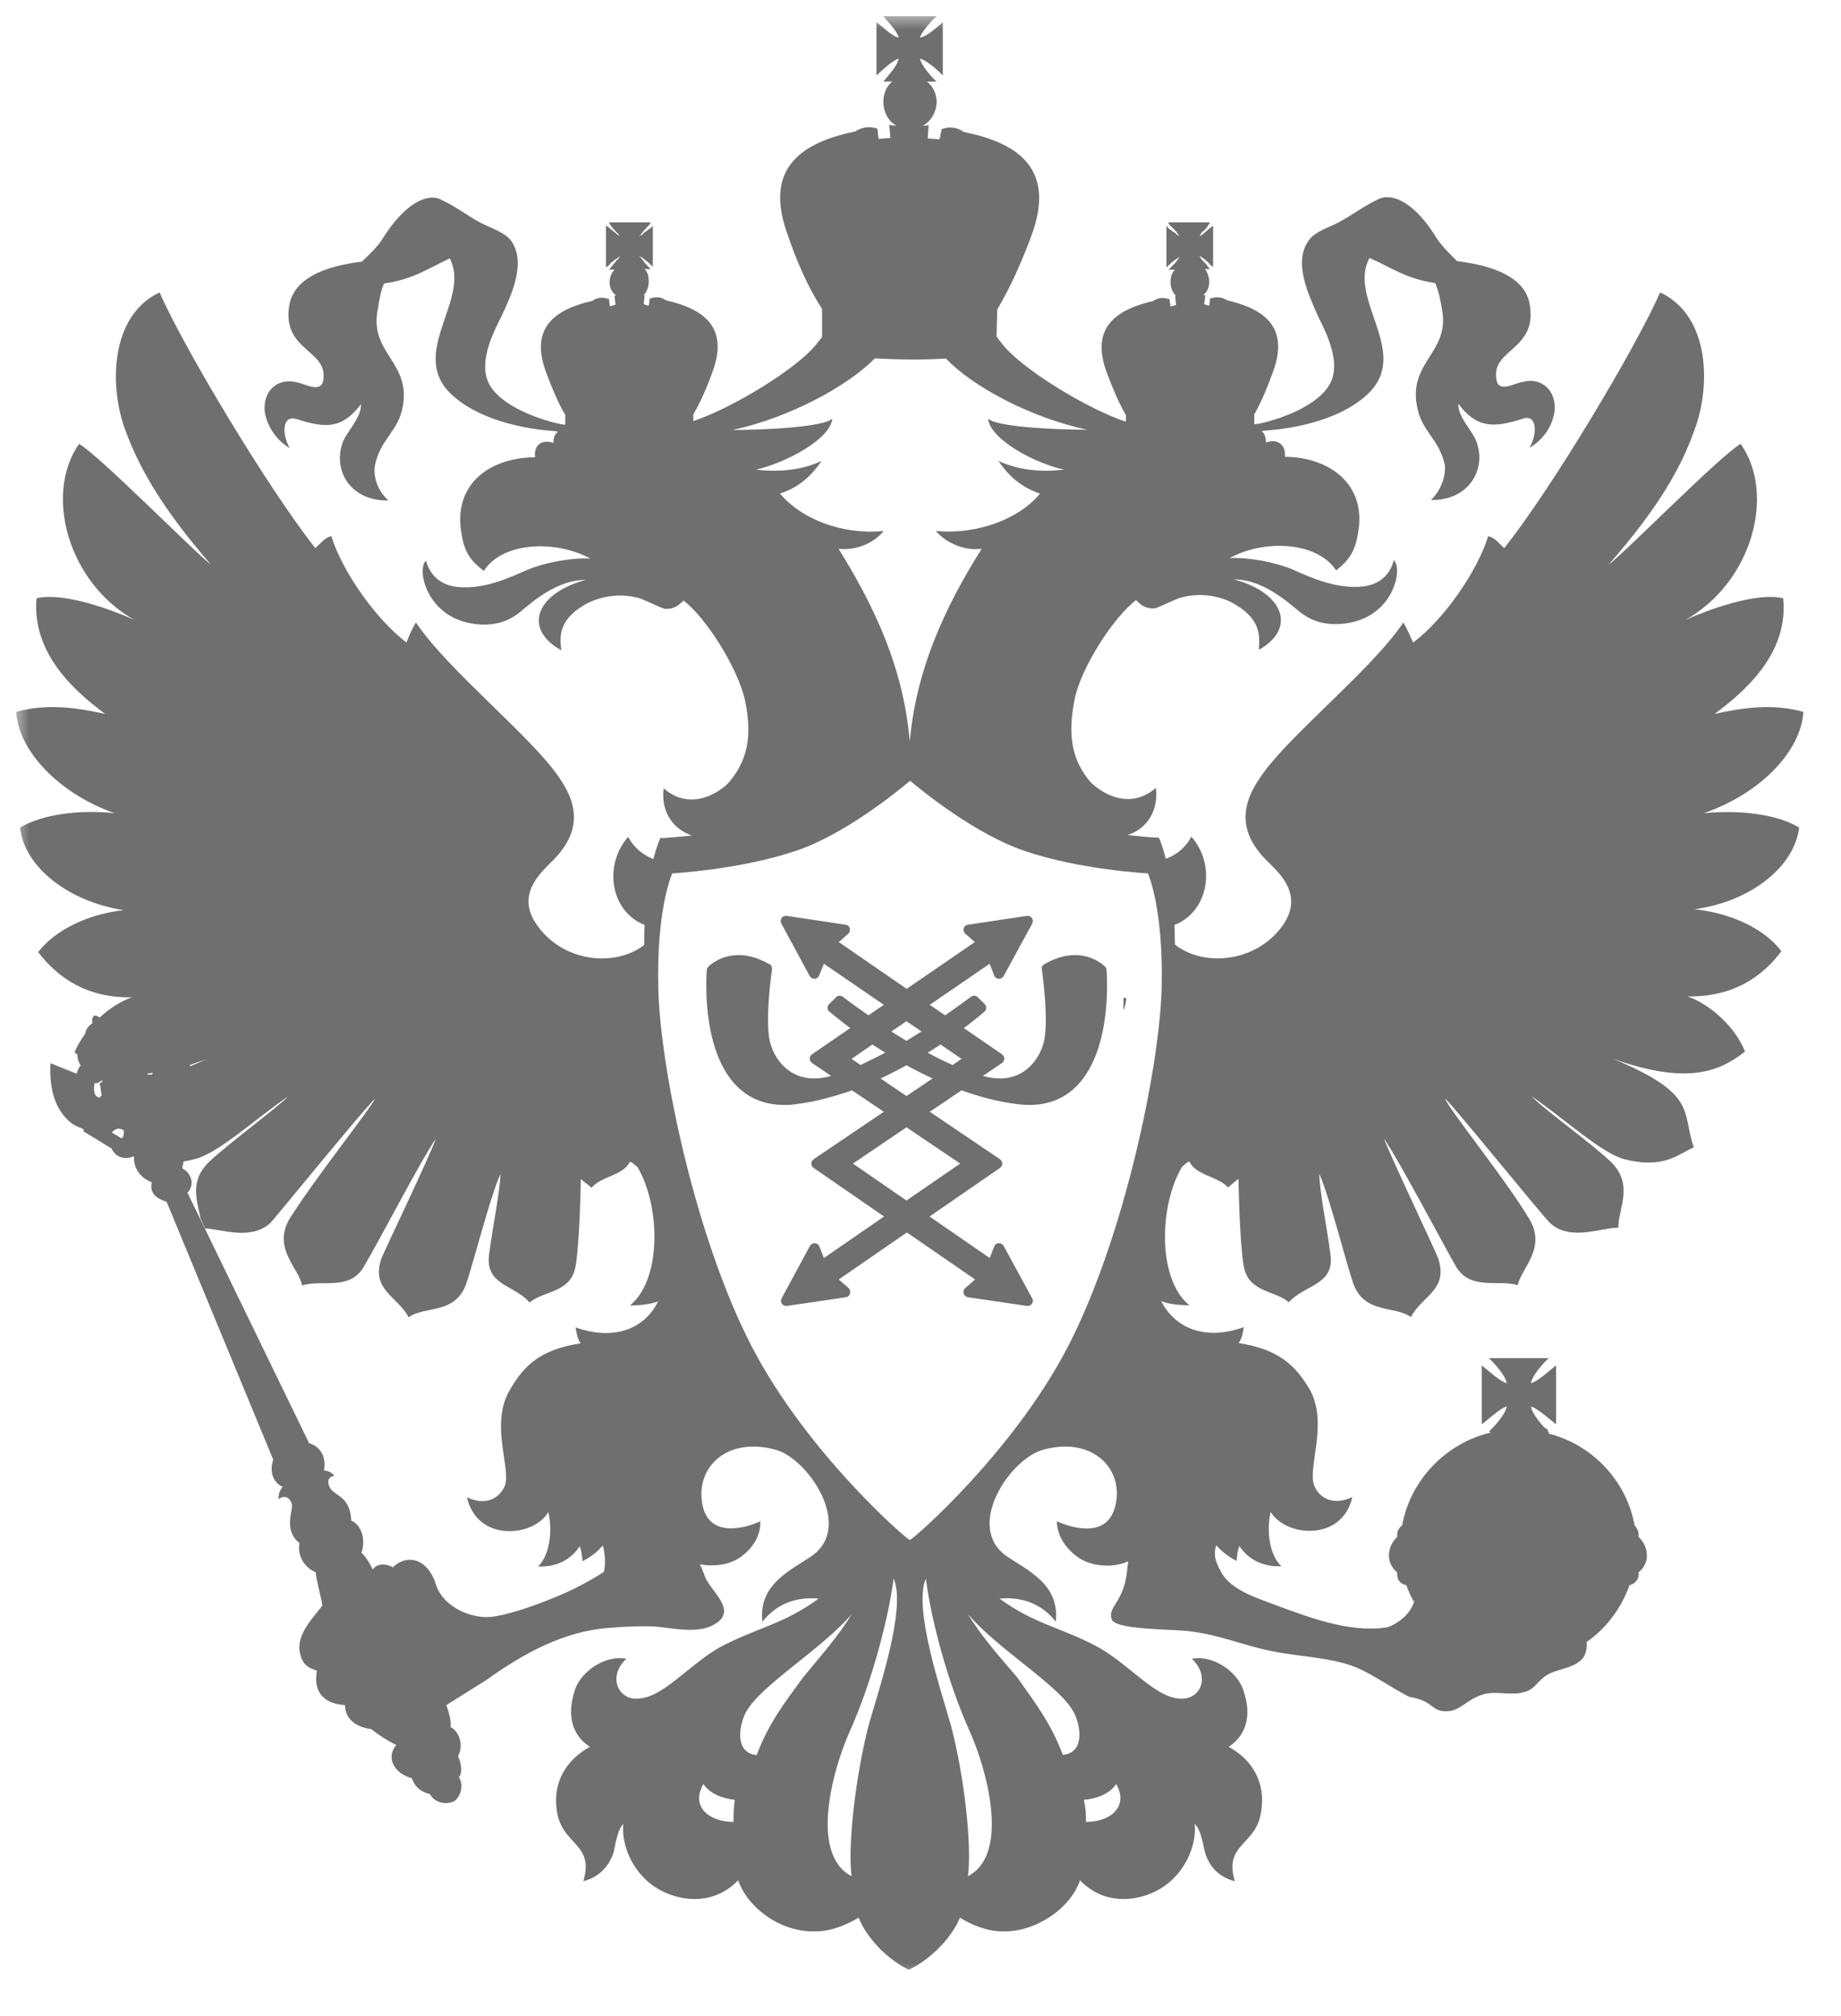 <svg width="158" height="173" viewBox="0 0 158 173" fill="none" xmlns="http://www.w3.org/2000/svg">
<g clip-path="url(#clip0_41_621)">
<mask id="mask0_41_621" style="mask-type:luminance" maskUnits="userSpaceOnUse" x="1" y="1" width="157" height="169">
<path d="M158 1.385H1.39V169.634H158V1.385Z" fill="white"/>
</mask>
<g mask="url(#mask0_41_621)">
<path d="M94.869 82.966C94.83 82.927 93.888 81.948 92.259 81.948C91.395 81.948 90.512 82.222 89.629 82.731C89.472 82.809 89.374 82.986 89.413 83.162C89.413 83.201 90.061 87.585 89.57 89.464C89.197 90.874 88 92.537 85.821 92.537C85.35 92.537 84.879 92.459 84.369 92.322H84.35L85.998 91.206C86.116 91.128 86.194 90.991 86.194 90.835C86.194 90.678 86.116 90.56 85.998 90.463L82.721 88.212C83.761 87.429 84.408 86.881 84.487 86.802C84.585 86.724 84.644 86.606 84.644 86.489C84.644 86.372 84.605 86.254 84.507 86.156L83.918 85.569C83.839 85.491 83.722 85.432 83.604 85.432C83.506 85.432 83.408 85.472 83.329 85.53C83.29 85.55 82.426 86.215 81.111 87.115L79.796 86.215L84.938 82.692L85.331 83.71C85.39 83.866 85.547 83.984 85.723 83.984C85.723 83.984 85.723 83.984 85.743 83.984C85.9 83.984 86.057 83.886 86.136 83.749L88.589 79.247C88.668 79.09 88.648 78.914 88.569 78.778C88.491 78.66 88.353 78.582 88.197 78.582C88.177 78.582 88.157 78.582 88.137 78.582L83.074 79.345C82.897 79.365 82.76 79.482 82.701 79.658C82.662 79.815 82.701 79.991 82.838 80.109L83.662 80.832L77.814 84.845L71.985 80.832L72.809 80.109C72.927 79.991 72.986 79.815 72.927 79.658C72.888 79.482 72.751 79.365 72.574 79.345L67.51 78.582C67.491 78.582 67.471 78.582 67.451 78.582C67.294 78.582 67.157 78.64 67.078 78.778C66.98 78.914 66.98 79.09 67.059 79.247L69.493 83.749C69.571 83.886 69.728 83.984 69.885 83.984C69.905 83.984 69.905 83.984 69.905 83.984C70.081 83.984 70.219 83.866 70.297 83.71L70.71 82.692L75.852 86.215L74.537 87.115C73.222 86.215 72.358 85.55 72.338 85.53C72.26 85.472 72.162 85.432 72.064 85.432C71.946 85.432 71.828 85.472 71.75 85.569L71.161 86.156C71.082 86.234 71.023 86.352 71.023 86.489C71.023 86.606 71.082 86.724 71.181 86.802C71.279 86.881 71.926 87.429 72.967 88.212L69.689 90.463C69.571 90.541 69.493 90.678 69.493 90.835C69.493 90.991 69.571 91.108 69.689 91.206L71.338 92.322C71.338 92.322 71.338 92.322 71.318 92.322C70.808 92.459 70.337 92.537 69.866 92.537C67.687 92.537 66.47 90.874 66.097 89.464C65.607 87.585 66.254 83.201 66.254 83.162C66.274 82.986 66.195 82.809 66.038 82.731C65.135 82.222 64.252 81.948 63.408 81.948C61.76 81.948 60.818 82.907 60.778 82.966C60.7 83.025 60.661 83.142 60.661 83.221C60.641 83.494 60.131 89.816 63.075 93.027C64.154 94.201 65.587 94.808 67.294 94.808C67.589 94.808 67.922 94.808 68.237 94.749C69.905 94.553 71.534 94.103 73.124 93.555L75.852 95.395L69.826 99.466C69.708 99.564 69.63 99.681 69.63 99.838C69.63 99.975 69.689 100.112 69.826 100.21L75.871 104.379L70.71 107.941L70.317 106.943C70.258 106.786 70.101 106.688 69.924 106.669C69.924 106.669 69.924 106.669 69.905 106.669C69.748 106.669 69.591 106.767 69.512 106.904L67.078 111.406C67 111.543 67.02 111.738 67.098 111.856C67.177 111.973 67.314 112.051 67.471 112.051C67.491 112.051 67.51 112.051 67.53 112.051L72.594 111.308C72.77 111.288 72.907 111.151 72.947 110.995C73.006 110.818 72.947 110.642 72.829 110.525L71.985 109.781L77.834 105.749L83.682 109.781L82.838 110.525C82.701 110.642 82.662 110.818 82.701 110.995C82.74 111.151 82.897 111.268 83.074 111.308L88.137 112.051C88.157 112.051 88.177 112.051 88.197 112.051C88.334 112.051 88.471 111.993 88.569 111.856C88.668 111.719 88.668 111.543 88.589 111.406L86.136 106.904C86.057 106.767 85.919 106.669 85.743 106.669H85.723C85.527 106.669 85.39 106.786 85.331 106.943L84.938 107.941L79.777 104.379L85.821 100.21C85.939 100.132 86.018 99.994 86.018 99.838C86.018 99.681 85.939 99.564 85.821 99.466L79.796 95.395L82.524 93.555C84.094 94.123 85.723 94.553 87.392 94.749C87.725 94.788 88.039 94.808 88.334 94.808C90.061 94.808 91.474 94.201 92.553 93.027C95.497 89.816 94.987 83.494 94.967 83.221C94.967 83.142 94.928 83.044 94.869 82.966ZM77.794 87.624L79.09 88.505C78.677 88.76 78.246 89.034 77.794 89.308C77.343 89.034 76.911 88.779 76.499 88.505L77.794 87.624ZM73.084 90.854L74.87 89.621C75.224 89.836 75.576 90.071 75.969 90.326C75.263 90.697 74.556 91.05 73.85 91.382L73.084 90.854ZM82.407 99.838L77.794 103.009L73.202 99.838L77.794 96.726L82.407 99.838ZM77.794 94.044L75.576 92.537C76.362 92.165 77.088 91.793 77.794 91.402C78.501 91.793 79.247 92.165 80.032 92.537L77.794 94.044ZM81.759 91.382C81.052 91.069 80.326 90.717 79.62 90.326C80.012 90.091 80.365 89.856 80.719 89.621L82.524 90.854L81.759 91.382Z" fill="#706F6F"/>
<path d="M96.42 86.684C96.596 86.331 96.674 85.665 96.674 85.665L96.42 85.587V86.684Z" fill="#706F6F"/>
<path d="M154.412 71.006C152.528 69.871 149.408 69.479 146.228 69.773C151.194 68.05 154.589 64.371 154.766 61.082C152.175 60.339 149.486 60.73 147.151 61.259C149.564 59.458 153.529 56.169 153.038 51.335C150.703 50.767 146.425 52.392 144.639 53.194C150.369 49.984 152.43 42.39 149.388 38.084C147.582 39.141 139.398 47.479 138.064 48.438C142.303 43.603 144.285 40.139 145.423 36.89C146.778 33.347 146.876 27.162 142.48 25.087C140.399 29.824 133.138 41.979 129.095 47.029C128.644 46.637 128.29 46.109 127.721 46.011C126.76 49.084 123.894 53.175 121.284 55.132C121.146 54.877 120.891 54.173 120.44 53.41C117.673 57.539 110.49 63.196 108.174 66.68C106.368 69.264 106.368 71.593 108.881 74C109.901 75.018 111.824 76.799 110.156 79.305C107.88 82.612 103.307 83.004 100.834 81.047C100.834 80.46 100.814 79.892 100.795 79.363C103.719 78.228 104.406 74.255 102.247 71.789C101.776 72.689 100.991 73.355 100.049 73.687C99.794 72.65 99.578 72.161 99.558 72.102L99.44 71.867H99.185C99.166 71.867 98.204 71.808 96.771 71.652C98.4 71.123 99.44 69.616 99.205 67.6C96.693 69.753 94.181 67.698 93.611 67.13C92.041 65.291 91.59 63.216 92.218 60.045C92.748 57.285 95.614 52.901 97.498 51.492C97.772 51.746 98.204 52.275 99.126 52.196C99.656 52.02 100.54 51.57 101.207 51.315C103.11 50.748 104.955 51.178 106.133 51.942C108.291 53.253 108.095 54.702 108.037 55.758C111.314 53.919 110.176 50.846 105.878 49.71C108.822 49.71 111.236 52.392 111.863 52.725C113.493 53.919 115.828 53.645 117.182 52.999C119.793 51.765 120.322 48.692 119.616 48.066C119.361 49.163 118.517 50.141 117.005 50.317C114.768 50.572 112.609 49.613 110.902 48.849C109.45 48.242 107.114 47.792 105.524 47.89C108.468 46.266 113.041 46.441 114.67 48.947C115.651 48.164 116.26 47.46 116.534 45.835C117.378 41.45 113.944 39.2 110.274 39.2C110.372 38.143 109.626 37.614 108.645 37.966C108.645 37.516 108.527 37.164 108.272 36.988C108.351 36.988 108.468 36.949 108.547 36.949C112.236 36.694 115.73 35.559 117.614 33.582C120.911 30.059 115.651 25.596 117.536 22.132C119.341 22.915 120.675 23.933 123.168 24.285C123.423 24.814 123.659 25.87 123.737 26.438C124.542 30.353 120.675 30.999 121.677 35.168C122.108 37.066 123.541 37.712 124.012 39.963C124.012 39.963 124.188 41.529 122.815 42.899C125.994 42.977 127.662 40.296 126.681 37.81C126.249 36.792 125.15 35.833 125.15 34.639C126.779 36.792 128.231 36.714 130.743 35.911C131.882 35.559 131.98 37.145 131.274 38.417C133 37.399 133.432 35.735 133.432 34.992C133.432 33.23 132.058 32.408 130.743 32.76C129.998 32.838 128.506 33.856 128.408 32.408C128.094 29.902 132.058 30 131.254 25.968C130.822 23.952 128.565 22.837 125.052 22.406C124.699 22.054 123.816 21.212 123.344 20.507C121.421 17.317 119.42 16.475 118.222 17.121C116.809 17.826 116.083 18.433 114.925 19.059C114.003 19.548 113.022 19.803 112.413 20.507C110.882 22.406 112.334 25.342 113.12 27.143C113.649 28.2 114.925 30.607 114.356 32.408C113.728 34.561 110.176 35.911 108.017 36.362C107.88 36.362 107.781 36.401 107.644 36.401V35.559C108.272 34.463 108.802 33.152 109.234 31.958C110.686 28.082 108.527 26.516 105.328 25.773C104.916 25.518 104.484 25.42 103.954 25.596H103.856L103.778 26.242L103.346 26.105L103.444 25.322H103.248C103.621 25.068 103.778 24.618 103.778 24.187C103.778 23.717 103.601 23.346 103.424 23.091H103.856L103.679 22.915C103.601 22.739 103.425 22.563 103.15 22.289C103.071 22.21 102.973 22.034 102.973 21.936C103.052 22.015 103.15 22.112 103.326 22.191C103.503 22.367 103.758 22.543 103.856 22.719L104.111 22.895V19.353L103.856 19.568C103.778 19.646 103.503 19.822 103.326 20.018C103.15 20.194 103.071 20.194 102.973 20.273C102.973 20.194 103.052 20.096 103.15 19.92C103.425 19.744 103.601 19.49 103.679 19.353L103.856 19.079H100.245L100.422 19.353C100.598 19.47 100.814 19.744 100.991 19.92C101.069 20.096 101.168 20.194 101.246 20.273C101.148 20.194 100.991 20.194 100.893 20.018C100.579 19.842 100.422 19.666 100.245 19.568L100.108 19.353V22.954L100.284 22.778C100.461 22.602 100.638 22.426 100.932 22.249C101.03 22.171 101.187 22.073 101.285 21.995C101.187 22.073 101.109 22.249 101.03 22.347C100.853 22.621 100.618 22.778 100.461 22.974L100.284 23.15H100.853C100.54 23.404 100.461 23.776 100.461 24.246C100.461 24.677 100.638 25.127 100.932 25.381H100.853L100.932 26.164L100.461 26.301L100.363 25.655H100.284C99.754 25.479 99.323 25.577 98.969 25.831C95.712 26.575 93.553 28.16 95.005 32.016C95.456 33.21 95.986 34.522 96.634 35.618V36.185C93.376 35.129 87.508 31.566 85.938 29.413C85.761 29.198 85.624 29.022 85.545 28.885H85.526L85.585 26.555C86.723 24.657 87.744 22.328 88.528 20.194C90.589 14.616 87.547 12.287 82.719 11.328C82.229 10.975 81.62 10.799 80.816 11.073L80.639 11.954L79.618 11.876L79.697 10.741C79.56 10.78 79.383 10.78 79.206 10.78C79.893 10.427 80.384 9.586 80.384 8.725C80.384 8.098 80.07 7.354 79.54 7.002H80.384C79.893 6.571 79.108 5.652 78.951 5.025C79.56 5.201 80.482 6.023 80.914 6.474V1.913C80.482 2.265 79.56 3.146 78.951 3.225C79.108 2.716 79.893 1.835 80.384 1.385H75.811C76.164 1.835 77.047 2.716 77.126 3.225C76.596 3.146 75.713 2.265 75.222 1.913V6.474C75.713 6.023 76.576 5.201 77.126 5.025C77.047 5.632 76.164 6.552 75.811 7.002H76.596C76.066 7.354 75.811 8.098 75.811 8.725C75.811 9.586 76.243 10.447 76.949 10.78C76.773 10.78 76.596 10.78 76.321 10.701L76.419 11.837L75.399 11.915L75.301 11.034C74.516 10.78 73.907 10.956 73.377 11.289C68.589 12.267 65.547 14.577 67.608 20.155C68.314 22.289 69.335 24.637 70.551 26.516V28.924C70.473 29.002 70.375 29.178 70.198 29.354C68.667 31.508 62.76 35.07 59.502 36.127V35.559C60.15 34.463 60.699 33.152 61.131 31.958C62.583 28.082 60.424 26.516 57.166 25.773C56.794 25.518 56.381 25.42 55.852 25.596H55.773L55.675 26.242L55.243 26.105L55.322 25.322H55.243C55.498 25.068 55.675 24.618 55.675 24.187C55.675 23.717 55.597 23.346 55.322 23.091H55.852L55.675 22.915C55.498 22.739 55.322 22.563 55.145 22.289C55.066 22.21 54.929 22.034 54.831 21.936C54.929 22.015 55.145 22.112 55.224 22.191C55.479 22.367 55.655 22.543 55.852 22.719L56.028 22.895V19.353L55.852 19.568C55.675 19.646 55.498 19.822 55.224 20.018C55.145 20.194 54.929 20.194 54.831 20.273C54.929 20.194 55.047 20.096 55.145 19.92C55.322 19.744 55.498 19.49 55.675 19.353L55.852 19.079H52.24L52.417 19.353C52.496 19.47 52.731 19.744 52.908 19.92C53.084 20.096 53.163 20.194 53.163 20.273C53.104 20.175 53.006 20.175 52.849 19.999C52.633 19.822 52.358 19.646 52.28 19.548L52.005 19.333V22.934L52.28 22.758C52.358 22.582 52.633 22.406 52.849 22.23C53.026 22.152 53.104 22.054 53.182 21.975C53.182 22.054 53.104 22.23 52.927 22.328C52.751 22.602 52.515 22.758 52.437 22.954L52.26 23.13H52.731C52.515 23.385 52.319 23.757 52.319 24.226C52.319 24.657 52.496 25.107 52.908 25.362H52.731L52.829 26.145L52.339 26.282L52.26 25.636H52.162C51.632 25.459 51.2 25.557 50.847 25.812C47.589 26.555 45.43 28.141 46.883 31.997C47.334 33.191 47.864 34.502 48.511 35.598V36.44C48.374 36.44 48.257 36.401 48.158 36.401C46 35.951 42.388 34.6 41.78 32.447C41.211 30.646 42.486 28.239 43.016 27.182C43.86 25.381 45.273 22.445 43.782 20.547C43.114 19.842 42.153 19.587 41.211 19.098C40.073 18.491 39.366 17.865 37.914 17.16C36.756 16.515 34.793 17.337 32.791 20.547C32.36 21.251 31.437 22.073 31.064 22.445C27.59 22.876 25.353 23.972 24.863 26.008C24.058 30.04 28.022 29.961 27.767 32.447C27.669 33.895 26.138 32.878 25.432 32.799C24.058 32.447 22.704 33.269 22.704 35.031C22.704 35.774 23.194 37.438 24.863 38.456C24.156 37.184 24.235 35.598 25.432 35.951C27.944 36.753 29.337 36.831 30.986 34.678C30.986 35.853 29.926 36.831 29.455 37.849C28.474 40.355 30.103 43.017 33.321 42.938C31.869 41.568 32.163 40.002 32.163 40.002C32.615 37.751 34.028 37.105 34.499 35.207C35.48 31.038 31.594 30.392 32.438 26.477C32.517 25.91 32.693 24.853 32.968 24.324C35.48 23.972 36.854 22.974 38.601 22.171C40.406 25.636 35.205 30.098 38.522 33.621C40.426 35.598 43.939 36.733 47.589 36.988C47.667 36.988 47.786 37.027 47.884 37.047C47.628 37.223 47.491 37.556 47.491 38.006C46.529 37.654 45.783 38.182 45.921 39.239C42.133 39.239 38.797 41.49 39.621 45.874C39.876 47.499 40.504 48.203 41.525 48.986C43.114 46.481 47.687 46.305 50.67 47.929C49.041 47.831 46.706 48.282 45.273 48.888C43.585 49.632 41.446 50.611 39.209 50.356C37.659 50.18 36.873 49.221 36.559 48.105C35.853 48.732 36.383 51.785 39.013 53.038C40.328 53.684 42.663 53.958 44.292 52.764C44.92 52.411 47.334 49.75 50.297 49.75C46.019 50.885 44.822 53.958 48.178 55.797C48.041 54.741 47.884 53.292 50.023 51.981C51.22 51.237 53.104 50.787 54.968 51.354C55.616 51.609 56.499 52.059 57.029 52.235C57.952 52.314 58.383 51.785 58.658 51.531C60.562 52.94 63.329 57.324 63.938 60.084C64.605 63.255 64.114 65.31 62.525 67.169C61.995 67.737 59.443 69.792 56.951 67.639C56.715 69.655 57.755 71.143 59.384 71.691C57.932 71.847 56.951 71.906 56.931 71.906H56.676L56.578 72.141C56.558 72.18 56.342 72.689 56.068 73.707C55.165 73.355 54.38 72.709 53.909 71.808C51.75 74.275 52.417 78.228 55.322 79.363C55.302 79.911 55.282 80.479 55.282 81.086C52.79 83.004 48.276 82.593 46.039 79.305C44.312 76.799 46.294 74.999 47.275 74C49.787 71.593 49.787 69.264 47.962 66.68C45.627 63.216 38.463 57.539 35.696 53.41C35.245 54.154 34.989 54.858 34.891 55.132C32.301 53.175 29.396 49.084 28.434 46.011C27.904 46.09 27.512 46.637 27.061 47.029C23.057 41.979 15.756 29.824 13.695 25.087C9.339 27.162 9.417 33.347 10.752 36.89C11.929 40.139 13.911 43.603 18.092 48.438C16.777 47.46 8.593 39.141 6.787 38.084C3.765 42.39 5.826 49.984 11.537 53.194C9.79 52.392 5.472 50.767 3.137 51.335C2.705 56.169 6.611 59.458 9.025 61.259C6.669 60.73 3.981 60.339 1.39 61.082C1.567 64.371 5.001 68.07 9.829 69.773C6.748 69.46 3.627 69.871 1.724 71.006C2.077 74.431 5.963 77.387 10.614 78.091C7.494 78.444 4.727 79.814 3.274 81.692C4.982 83.924 7.494 85.646 11.321 85.568C10.438 85.881 9.417 86.488 8.554 87.31C8.455 87.232 8.279 87.134 8.122 87.134C7.926 87.212 7.867 87.486 7.926 87.662C7.926 87.662 7.926 87.662 7.926 87.799C7.553 88.054 7.356 88.367 7.317 88.68C6.964 89.189 6.591 89.776 6.395 90.305C6.493 90.344 6.571 90.442 6.65 90.481C6.63 90.755 6.709 91.088 6.925 91.42C6.748 91.597 6.669 91.851 6.571 92.125L4.334 91.225C4.216 93.26 4.668 94.924 5.688 95.961C6.493 96.881 7.415 96.744 7.141 97.058L9.574 98.545C10.006 99.465 10.889 99.465 11.497 99.211C11.497 99.211 11.497 99.289 11.497 99.387C11.497 100.346 12.165 101.129 13.028 101.442C12.852 102.244 13.205 102.753 14.304 103.125L23.45 125.243C23.096 126.299 23.45 127.219 24.254 127.572C24.058 127.826 23.901 128.1 23.901 128.629C24.254 128.374 24.784 128.277 25.039 129.02C25.216 129.548 24.254 131.251 25.706 132.406C25.51 133.424 26.06 134.461 27.1 134.911C27.1 135.44 27.59 137.143 27.669 137.75C27.021 138.67 25.51 140.079 25.706 141.625C25.883 142.721 26.315 143.074 27.198 143.347C26.845 145.325 27.944 146.205 29.612 146.303C29.612 147.751 30.966 148.26 31.849 148.358C32.693 148.985 33.047 149.239 34.008 149.729C33.125 150.766 33.753 152.136 35.362 152.586C35.539 153.193 35.99 153.721 36.893 153.937C37.423 154.817 38.385 154.817 38.954 154.563C39.307 154.387 39.935 153.369 39.386 152.488C39.739 152.058 39.562 151.216 39.307 150.688C39.837 149.729 39.386 148.534 38.66 148.182C38.758 147.654 38.483 146.812 38.306 146.303C39.582 145.501 41.172 144.502 41.74 144.15C44.861 141.919 48.394 139.922 52.398 139.668C53.418 139.57 55.302 139.492 56.362 139.57C57.991 139.746 60.228 140.235 61.543 139.218C61.955 138.963 62.21 138.513 62.132 138.082C61.955 137.065 60.856 136.184 60.503 135.283C60.405 135.01 60.248 134.599 60.071 134.227C61.209 134.422 62.269 134.266 62.917 133.952C63.623 133.698 65.331 132.426 65.252 130.527C63.879 131.173 60.581 132.054 60.228 128.727C59.875 125.791 62.466 123.285 66.528 124.381C69.295 125.086 73.338 130.958 69.648 133.522C67.843 134.755 65.076 135.93 65.429 139.139C66.607 137.691 68.196 136.986 70.257 137.162C67.235 139.394 64.899 139.668 61.72 141.371C58.953 142.995 56.892 145.677 54.713 145.755C53.045 145.833 52.123 143.856 53.752 142.33C52.123 141.977 49.964 143.25 49.355 144.953C48.57 147.282 49.179 148.946 50.631 149.885C48.669 150.942 47.197 152.997 47.903 155.933C48.57 158.341 50.985 158.341 50.062 161.414C51.416 161.061 52.299 160.141 52.692 158.83C52.869 157.91 53.045 156.951 53.496 156.501C53.3 158.341 54.36 161.061 56.892 162.294C58.599 163.136 61.288 163.468 63.349 161.335C64.192 163.743 67.038 165.818 70.002 165.719C71.356 165.719 72.691 165.132 73.691 164.545C74.398 166.326 76.204 168.147 77.989 169.008C79.834 168.147 81.64 166.326 82.386 164.545C83.367 165.152 84.721 165.719 86.036 165.719C88.882 165.798 91.885 163.743 92.689 161.335C94.75 163.468 97.439 163.136 99.146 162.294C101.658 161.061 102.718 158.341 102.541 156.501C103.012 156.951 103.189 157.91 103.385 158.83C103.739 160.141 104.602 161.061 105.976 161.414C105.053 158.341 107.526 158.341 108.135 155.933C108.841 152.997 107.389 150.922 105.446 149.885C106.859 148.965 107.526 147.301 106.682 144.953C106.074 143.25 103.915 141.977 102.286 142.33C103.915 143.856 103.032 145.833 101.324 145.755C99.166 145.677 97.105 142.976 94.318 141.371C91.158 139.648 88.823 139.394 85.781 137.162C87.842 136.986 89.47 137.691 90.609 139.139C90.962 135.93 88.195 134.755 86.389 133.522C82.739 130.958 86.743 125.086 89.569 124.381C93.572 123.285 96.222 125.791 95.81 128.727C95.378 132.074 92.159 131.193 90.707 130.527C90.707 132.406 92.415 133.679 93.121 133.952C93.945 134.344 95.476 134.559 96.83 133.972C96.791 134.305 96.732 134.657 96.732 134.755C96.457 137.613 94.926 137.867 95.456 139.042C96.202 139.922 101.128 139.746 102.463 140.02C104.798 140.333 106.78 141.194 109.018 141.645C111.53 142.173 114.199 142.173 116.456 143.093C117.908 143.719 119.537 144.894 120.95 145.598C123.109 145.951 122.756 146.832 124.13 146.832C125.366 146.832 125.837 145.775 127.427 145.344C128.526 145.089 129.762 145.52 130.861 145.168C131.666 144.992 132.019 144.17 132.765 143.719C133.648 143.191 134.884 143.191 135.709 142.428C136.141 142.036 136.239 141.293 136.16 140.764L136.18 140.881C137.868 139.707 139.143 137.984 139.85 136.008C140.282 135.93 140.635 135.538 140.635 135.088C140.635 135.01 140.635 134.911 140.635 134.911C141.067 134.559 141.341 134.031 141.341 133.502C141.341 132.837 141.086 132.309 140.635 131.878C140.635 131.878 140.635 131.78 140.635 131.702C140.635 131.349 140.458 131.095 140.282 130.86C139.575 127.043 136.67 123.97 132.922 123.011C132.922 122.914 132.922 122.914 132.922 122.835H132.843C132.843 122.659 132.765 122.561 132.628 122.561C132.098 122.033 131.47 121.211 131.391 120.682C132 120.858 133.02 121.817 133.55 122.209V117.159C133.02 117.551 132.019 118.51 131.391 118.686C131.47 118.059 132.431 116.963 132.922 116.532H127.78C128.251 116.963 129.232 118.059 129.311 118.686C128.702 118.51 127.682 117.551 127.172 117.159V122.209C127.702 121.817 128.702 120.858 129.311 120.682C129.232 121.308 128.251 122.404 127.78 122.835L127.957 122.914C124.13 123.794 121.048 126.965 120.342 130.86C120.087 131.075 119.91 131.349 119.91 131.702C119.91 131.78 119.91 131.878 119.91 131.878C119.459 132.309 119.203 132.837 119.203 133.502C119.203 134.011 119.459 134.559 119.91 134.911C119.91 134.911 119.91 134.99 119.91 135.088C119.91 135.655 120.264 135.93 120.695 136.008C120.872 136.497 121.088 136.986 121.323 137.417C121.323 137.378 121.323 137.378 121.382 137.319C121.068 138.767 119.302 139.648 118.909 139.648C115.769 140.098 112.295 138.767 109.135 137.593C107.742 137.065 105.838 136.458 104.916 135.088C104.347 134.09 104.092 133.463 104.386 132.582C104.739 133.013 105.309 133.502 106.113 133.933C106.192 133.502 106.192 133.013 106.368 132.661C107.173 133.855 108.449 134.461 109.979 134.383C109.057 133.6 108.625 131.526 109.057 129.725C110.333 131.878 115.18 132.309 116.063 128.453C114.258 129.294 113.1 128.374 112.766 127.396C112.236 125.849 114.003 122.111 112.413 119.234C111.138 117.081 109.685 115.769 106.309 115.241C106.565 114.83 106.663 114.478 106.741 113.871C103.621 115.006 100.932 114.125 99.656 111.639C100.284 111.894 101.187 111.992 102.07 111.992C99.303 109.741 99.48 103.38 101.462 100.091C101.717 99.915 101.815 99.739 102.07 99.661C102.679 100.894 104.484 100.894 105.407 101.892C105.76 101.54 105.936 101.442 106.29 101.148C106.29 101.148 106.368 106.374 106.722 108.527C107.075 110.935 109.41 110.68 110.608 111.737C112.021 110.191 114.572 110.269 114.179 107.607C113.826 104.945 113.296 102.518 113.218 100.718C114.003 102.342 115.553 108.449 116.162 110.191C117.163 112.775 119.674 111.992 121.088 113.009C122.01 111.209 124.345 110.68 123.423 107.96C123.168 107.255 119.341 99.23 118.772 97.684C120.126 99.661 123.835 106.726 124.974 108.703C126.249 110.758 128.585 109.76 130.253 110.269C130.567 108.782 132.824 107.059 131.175 104.475C129.115 101.05 124.267 95.081 124.012 94.239C124.974 95.159 132.49 104.475 133.079 104.984C134.826 106.511 137.377 105.337 138.888 105.337C138.888 103.634 140.242 101.696 138.28 99.719C136.474 97.997 132.333 95.061 131.45 94.063C134.217 95.961 137.475 98.976 139.418 99.465C142.853 100.346 144.089 98.976 145.365 98.447C144.305 95.335 145.718 93.887 138.456 90.853C144.737 93.084 147.524 91.988 149.761 90.226C148.878 87.995 146.64 86.116 144.815 85.49C148.662 85.568 151.213 83.865 152.882 81.614C151.468 79.735 148.662 78.365 145.443 78.013C150.193 77.367 153.98 74.431 154.412 71.006ZM8.73 94.004C8.652 94.004 8.652 94.082 8.554 94.18C8.024 94.102 8.024 93.476 8.122 92.947C8.377 92.947 8.554 92.869 8.73 92.693L8.809 92.79L8.554 92.967C8.652 93.299 8.652 93.652 8.73 94.004ZM10.457 97.684L9.594 97.175C9.947 96.764 10.281 96.764 10.634 96.999C10.634 97.253 10.634 97.508 10.457 97.684ZM13.048 92.203C12.93 92.203 12.812 92.203 12.695 92.203C12.675 92.184 12.655 92.145 12.636 92.125C12.793 92.086 12.969 92.086 13.107 92.047C13.107 92.086 13.068 92.145 13.048 92.203ZM62.956 156.324C60.797 156.324 59.267 154.974 60.365 153.075C60.935 153.937 62.073 154.328 63.054 154.426C62.956 155.326 62.956 155.581 62.956 156.324ZM95.79 153.075C96.889 154.974 95.358 156.324 93.2 156.324C93.2 155.581 93.2 155.326 93.023 154.426C94.024 154.348 95.201 153.976 95.79 153.075ZM62.878 36.89C67.804 35.833 72.828 33.073 75.085 30.744C76.949 30.862 79.363 30.881 81.188 30.764C83.406 33.112 88.352 35.813 93.298 36.87C90.432 36.87 85.428 36.616 84.799 35.911C84.976 37.712 88.803 39.748 91.315 40.296C89.235 40.55 87.312 40.296 85.683 39.552C86.566 40.824 87.586 41.783 89.255 42.351C87.508 44.504 83.897 45.894 80.325 45.561C81.208 46.618 82.837 47.283 84.25 47.088C81.031 52.196 78.657 57.442 78.088 63.51H78.068V63.529C77.538 57.442 75.163 52.196 71.964 47.088C73.416 47.264 75.006 46.618 75.831 45.561C72.22 45.913 68.746 44.504 66.94 42.351C68.628 41.783 69.629 40.824 70.512 39.552C68.922 40.296 66.94 40.55 64.879 40.296C67.391 39.728 71.258 37.712 71.434 35.911C70.748 36.636 65.743 36.89 62.878 36.89ZM17.719 90.892C17.267 91.088 16.718 91.323 16.306 91.499C16.306 91.46 16.306 91.42 16.306 91.381C16.738 91.205 17.287 91.048 17.719 90.892ZM49.395 113.89C49.493 114.497 49.572 114.849 49.827 115.26C46.431 115.789 44.999 117.1 43.762 119.253C42.035 122.15 43.841 125.888 43.35 127.415C42.997 128.374 41.878 129.314 40.073 128.472C40.956 132.348 45.783 131.897 47.059 129.744C47.491 131.545 47.059 133.62 46.176 134.403C47.687 134.481 48.963 133.874 49.748 132.68C49.925 133.033 49.925 133.522 50.003 133.952C50.847 133.522 51.377 133.033 51.73 132.602C51.868 133.033 52.025 134.05 51.828 134.872C51.181 135.303 50.454 135.714 49.316 136.301C47.511 137.182 44.214 138.454 42.33 138.709C40.779 138.963 38.09 138.082 37.403 135.93C36.775 133.874 35.068 133.209 33.714 134.481C33.361 134.227 32.399 134.031 31.987 134.677C31.987 134.677 31.555 133.698 31.025 133.228C31.378 132.171 31.104 130.899 30.142 130.468C30.063 128.394 28.788 128.394 28.336 127.689C28.081 127.258 28.081 126.711 28.69 126.632C28.434 126.241 27.885 126.163 27.806 126.163C27.983 125.282 27.708 124.185 26.531 123.833L16.09 102.342C16.757 101.638 16.404 100.62 15.658 100.267C15.658 100.267 15.658 100.189 15.658 100.091C15.717 99.915 15.737 99.798 15.756 99.661C16.031 99.621 16.384 99.543 16.679 99.465C18.739 98.976 21.958 95.961 24.745 94.063C23.764 95.081 19.721 98.017 17.915 99.719C16.227 101.383 16.934 103.047 17.209 104.554L17.601 105.395C19.132 105.494 21.428 106.413 23.136 105.004C23.665 104.475 31.202 95.159 32.203 94.258C31.81 95.1 27.061 101.07 24.902 104.495C23.312 107.079 25.648 108.782 25.922 110.289C27.63 109.76 29.965 110.778 31.202 108.723C32.399 106.746 36.049 99.68 37.403 97.703C36.873 99.25 33.007 107.275 32.733 107.979C31.81 110.7 34.145 111.228 35.068 113.029C36.481 112.011 39.013 112.814 39.994 110.21C40.602 108.468 42.153 102.362 42.958 100.737C42.859 102.538 42.33 104.965 41.976 107.627C41.623 110.308 44.135 110.21 45.45 111.757C46.725 110.7 49.061 110.954 49.414 108.547C49.768 106.394 49.846 101.168 49.846 101.168C50.199 101.481 50.376 101.559 50.769 101.912C51.632 100.894 53.457 100.894 54.066 99.68C54.34 99.759 54.419 99.935 54.694 100.111C56.676 103.399 56.833 109.76 54.066 112.011C54.87 112.011 55.871 111.913 56.48 111.659C55.263 114.145 52.535 115.025 49.395 113.89ZM68.903 143.954C67.274 146.186 65.998 147.81 64.938 150.59C63.035 150.413 63.408 148.084 64.016 146.91C65.292 144.581 70.473 141.547 73.083 138.513C71.925 140.451 70.316 142.212 68.903 143.954ZM74.535 148.084C73.476 152.195 72.73 158.262 73.083 160.983C69.433 159.084 71.493 151.764 72.906 148.613C74.869 144.228 76.243 138.865 76.694 135.44C77.832 138.043 75.301 145.305 74.535 148.084ZM83.073 160.983C83.426 158.262 82.719 152.195 81.62 148.084C80.855 145.305 78.343 138.043 79.462 135.44C79.893 138.865 81.267 144.209 83.249 148.613C84.662 151.764 86.723 159.084 83.073 160.983ZM92.139 146.89C92.768 148.084 93.121 150.394 91.217 150.57C90.157 147.791 88.882 146.186 87.312 143.935C85.84 142.212 84.23 140.431 83.073 138.493C85.663 141.547 90.864 144.561 92.139 146.89ZM91.688 115.476C86.919 124.714 78.186 132.23 78.088 132.132C77.989 132.25 69.256 124.714 64.487 115.476C59.718 106.257 56.656 91.753 56.499 84.824C56.322 77.895 57.696 74.94 57.696 74.94C57.696 74.94 63.663 74.607 68.432 72.963C72.475 71.573 76.871 68.031 78.107 66.993C79.344 68.031 83.74 71.554 87.802 72.963C92.552 74.627 98.518 74.94 98.518 74.94C98.518 74.94 99.872 77.915 99.696 84.824C99.499 91.753 96.438 106.257 91.688 115.476Z" fill="#706F6F"/>
</g>
</g>
<defs>
<clipPath id="clip0_41_621">
<rect width="158" height="173" fill="white"/>
</clipPath>
</defs>
</svg>
